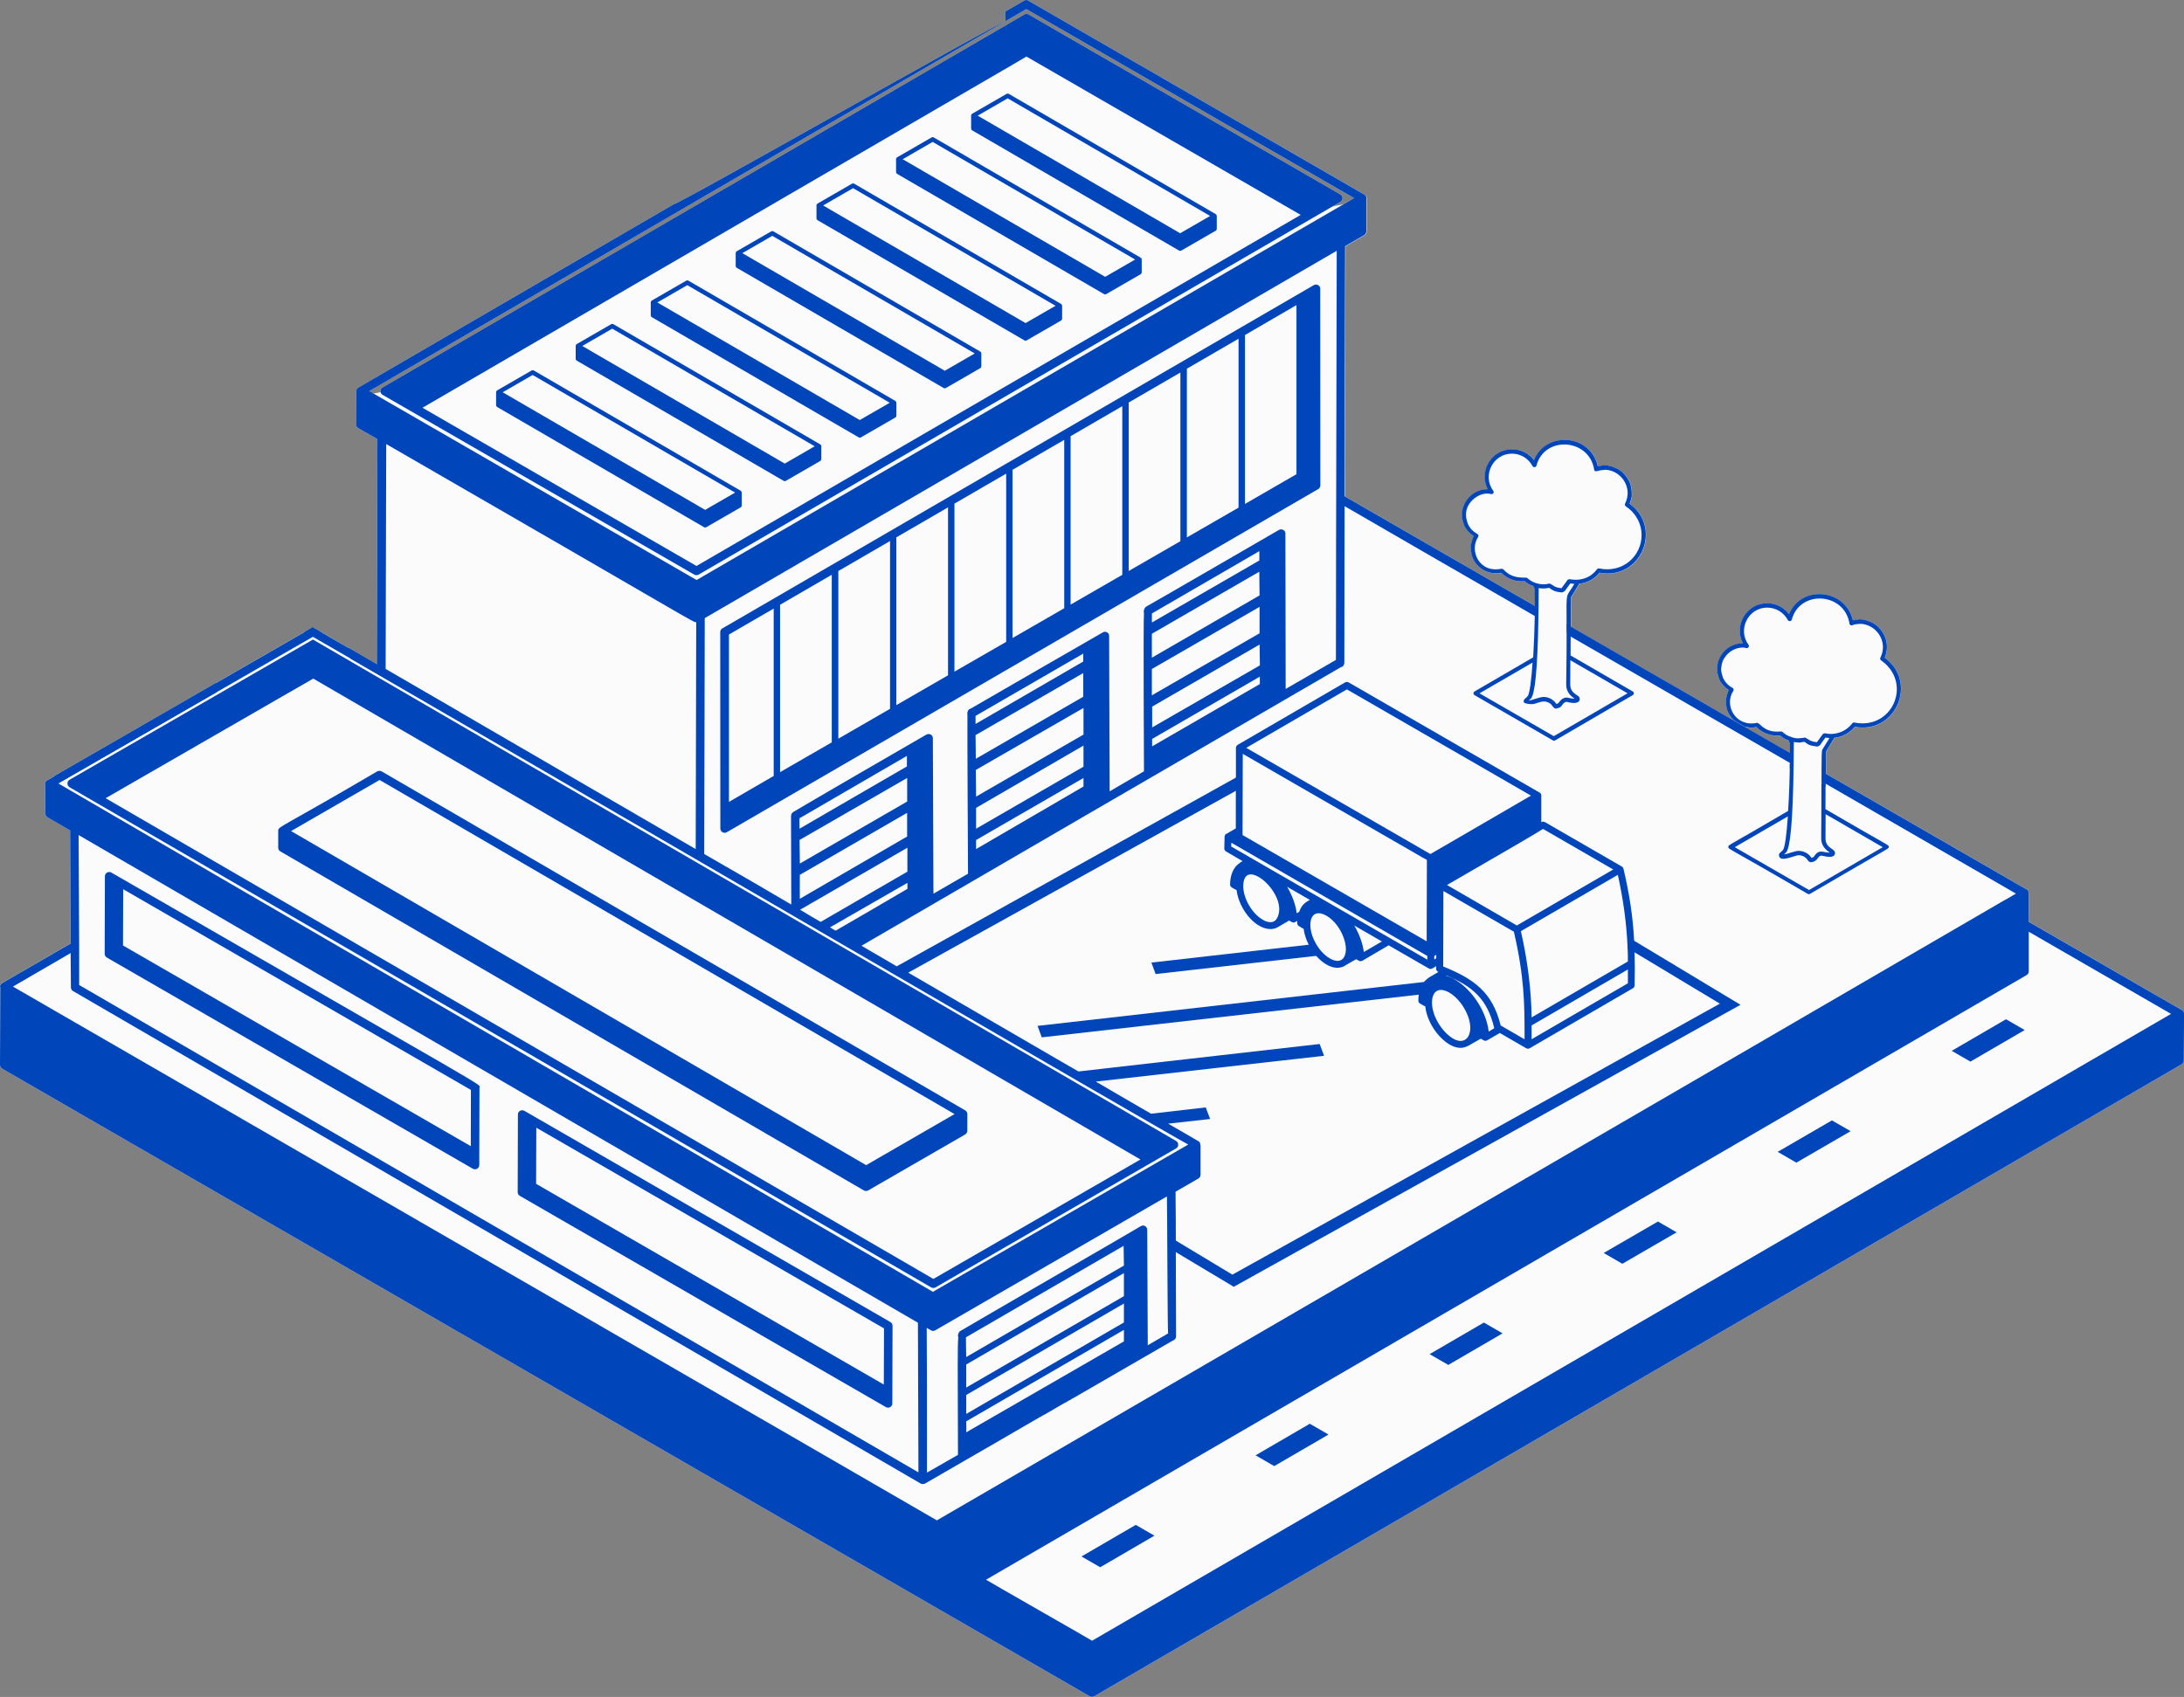 <?xml version="1.0" encoding="UTF-8"?><svg id="uuid-07c14a74-e61f-41a7-9f03-03f19fd7a06a" xmlns="http://www.w3.org/2000/svg" viewBox="0 0 414.95 322.49"><rect x="0" y="0" width="414.95" height="322.49" fill="#808080" stroke="none"/><defs><style>.uuid-790a658d-7b0c-4d0c-887e-3a964d836adf{fill:#fbfbfc;}.uuid-5b943a4b-7c33-4f84-8f5c-8b08b9a9079f{fill:#0046ba;}</style></defs><g id="uuid-c29e9d35-4c42-47f2-80dc-40e9b81cddc7"><path class="uuid-790a658d-7b0c-4d0c-887e-3a964d836adf" d="M209.77,55.89c.13.07.28.08.42,0l6.53-3.77c.13-.08.21-.22.21-.36v-2.44c0-.15-.08-.28-.21-.36l-39.3-22.84c-.13-.07-.28-.07-.42,0l-6.53,3.77c-.13.08-.21.22-.21.36v2.44c0,.15.08.28.21.36l39.3,22.84ZM177.2,26.96l38.47,22.35c-.42.25-6.05,3.49-5.69,3.29l-38.47-22.35,5.69-3.29Z"/><path class="uuid-790a658d-7b0c-4d0c-887e-3a964d836adf" d="M224.03,47.63c.13.07.28.08.42,0l6.53-3.77c.13-.08.21-.22.21-.36v-2.45c-.01-.15-.09-.28-.22-.36l-39.29-22.84c-.13-.07-.28-.07-.42,0l-6.53,3.77c-.13.08-.21.22-.21.36v2.45c0,.15.08.28.21.36l39.3,22.84ZM191.45,18.69l38.47,22.35c-.34.2-6.06,3.49-5.69,3.29l-38.47-22.35,5.69-3.29Z"/><path class="uuid-790a658d-7b0c-4d0c-887e-3a964d836adf" d="M179.3,73.75c.13.07.28.08.42,0l6.53-3.77c.13-.08.21-.22.21-.36v-2.44c0-.15-.08-.28-.21-.36l-39.3-22.84c-.13-.07-.28-.07-.42,0l-6.53,3.77c-.13.08-.21.22-.21.36v2.44c0,.15.08.28.21.36l39.3,22.84ZM146.73,44.82l38.47,22.35c-.42.25-6.04,3.49-5.69,3.29l-38.47-22.35,5.69-3.29Z"/><path class="uuid-790a658d-7b0c-4d0c-887e-3a964d836adf" d="M194.65,64.7c.13.07.28.08.42,0l6.53-3.77c.13-.08.21-.22.21-.36v-2.45c0-.15-.09-.28-.22-.36l-39.29-22.84c-.13-.07-.28-.07-.42,0l-6.53,3.77c-.13.08-.21.22-.21.36v2.45c0,.15.08.28.21.36l39.3,22.84ZM162.08,35.76l38.47,22.35c-.34.2-6.05,3.49-5.69,3.29l-38.47-22.35,5.69-3.29Z"/><path class="uuid-790a658d-7b0c-4d0c-887e-3a964d836adf" d="M148.89,91.39c.13.07.28.08.42,0l6.53-3.77c.13-.08.21-.22.21-.36v-2.44c0-.15-.08-.28-.21-.36l-39.3-22.84c-.13-.07-.28-.07-.42,0l-6.53,3.77c-.13.08-.21.22-.21.36v2.44c0,.15.08.28.21.36l39.3,22.84ZM116.32,62.46l38.47,22.35c-.42.25-6.04,3.49-5.69,3.29l-38.47-22.35,5.69-3.29Z"/><path class="uuid-790a658d-7b0c-4d0c-887e-3a964d836adf" d="M163.15,83.13c.13.07.28.08.42,0l6.53-3.77c.13-.08.21-.22.21-.36v-2.45c-.01-.15-.09-.28-.22-.36l-39.29-22.84c-.13-.07-.28-.07-.42,0l-6.53,3.77c-.13.08-.21.22-.21.36v2.45c0,.15.08.28.21.36l39.3,22.84ZM130.58,54.19l38.47,22.35c-.34.2-6.06,3.49-5.69,3.29l-38.47-22.35,5.69-3.29Z"/><path class="uuid-790a658d-7b0c-4d0c-887e-3a964d836adf" d="M134.2,100.19l6.53-3.77c.13-.08.21-.22.21-.36v-2.45c0-.15-.09-.28-.22-.36l-39.29-22.84c-.13-.07-.28-.07-.42,0l-6.53,3.77c-.13.08-.21.22-.21.36v2.45c0,.15.08.28.21.36l39.3,22.84c.13.07.28.08.42,0ZM101.2,71.26l38.47,22.35c-.34.2-6.05,3.49-5.69,3.29l-38.47-22.35,5.69-3.29Z"/><path class="uuid-790a658d-7b0c-4d0c-887e-3a964d836adf" d="M131.89,109.19c-.12-.07-.68-.39-.87-.5.11.06.37.21.89.51.27.15.55.13.82,0,8-4.65,96.32-55.95,121.94-70.84.53-.31.53-1.08,0-1.41L195.46,2.76s0-.02-.02-.02c-.25-.13-.57-.13-.82,0l-3.48,2.04-118.46,68.85c-.53.3-.53,1.1,0,1.41,50.6,29.19,58.76,33.9,59.21,34.16Z"/><path class="uuid-790a658d-7b0c-4d0c-887e-3a964d836adf" d="M70.97,74.79c-.05-.05-.1-.05-.15-.05-.06-.06-.11-.1-.15-.12h.04c-.05-.04-.1-.04-.16-.09v.05h0c-.05-.05-.1-.1-.15-.1,0,0-.05,0-.05-.05-.16-.1-.22-.1-.22-.1L191.04,4.04c-1.09,0-61.94,34.74-62.98,34.74l-59.96,34.86h-.05c-.2.15-.37.42-.37.68v.05l-.05,6.31c0,.27.17.53.42.68l3.66,2.09-.11,42.79-1.26-.73c-.73-.43-1.96-1.15-4.11-2.42,0,.02,0,.03,0,.05l-5.22-3.02-1.62-.94-1.57.94-16.69,9.61h0s-5.73,3.3-5.73,3.3l-25.06,14.43v.02s-1.31.76-1.31.76h-.05c-.27.15-.42.42-.42.67v.06l.05,5.64c0,.25.16.52.37.67l4.33,2.51.1,21.5-13,7.51c-.25.16-.42.42-.42.68,0,.05.06.05.06.1L0,202.37c0,.32.16.57.42.73,52.97,30.58,153.67,88.71,206.65,119.28.25.15.52.1.79,0l206.63-120.12c.27-.16.42-.42.42-.68l.05-8.92c0-.32-.15-.57-.42-.73l-29.07-16.75v-5.48c0-.25-.15-.52-.35-.68h-.06l-37.24-21.48-.41-.24s-.02-.01-.04-.01l-.43-.25.03-4.23,1.57-2.58c1.51-.15,2.9-.9,3.88-2.09,7.84,1.44,12.02-8.54,5.69-13.11.84-2.03.37-4.12-1-5.61l-.16-.19c-1.29-1.29-3.36-1.65-3.93-1.47-.13,0-.25,0-.33.05-.22.03-.42.05-.62.1-1.37-5.99-9.8-6.83-12.13-1.19-1-1.29-2.51-2.06-4.18-2.06-3.91,0-6.38,4.19-4.61,7.6-3.65.03-5.69,3.65-4.6,6.45.02.41.7,1.7,1.94,2.46-.38.67-.67,2.04-.52,2.58,0,.28.05.54.1.75v.13c.22.85.68,1.55,1.27,2.14-1.01-.58-1.99-1.14-2.94-1.7l5.29,3.15s.06,0,.1,0l-.22-.13c.28.08.5.13.71.16.15.01.31.02.45.05.27,0,.56-.02.99-.11,1.22,1.24,2.85,1.76,4.52,1.61.47.43,1.04.75,1.58.92l.23.52c.03.39.03.47.05,1.76v.1s-13.7-7.9-13.7-7.9l-27.92-16.1.05-5.57,1.56-2.58c1.52-.15,2.9-.9,3.88-2.09,7.89,1.44,12-8.54,5.69-13.11.16-.39.32-.89.42-1.42-.08-.39.33-2.28-1.42-4.19l-.16-.2c-1.29-1.29-3.38-1.63-3.93-1.46-.13,0-.25,0-.33.05-.22.03-.42.05-.62.09-1.38-6.16-9.86-6.73-12.13-1.17-1-1.29-2.51-2.05-4.18-2.05-3.91,0-6.37,4.19-4.61,7.59h-.08c-3.43,0-5.66,3.58-4.52,6.46.03.41.7,1.68,1.94,2.46-.37.67-.67,2.04-.52,2.58,0,.28.05.54.1.75v.13c.59,2.33,2.9,4.04,5.66,3.5,1.22,1.24,2.83,1.76,4.48,1.62.48.42,1.05.73,1.62.91l.23.52c.04.81.04,1.93.04,3.24l-36.11-20.82c0-11.43.05-26.82.1-47.53l3.6-2.09c.27-.16.42-.42.42-.73v-6.21c0-.05.05-.05.05-.05,0-.32-.15-.58-.42-.73L195.37.12c-.2-.16-.52-.16-.79,0l-3.6,2.08c0,.63,0,1.2.05,1.84l3.96-2.31,62.26,35.91s-.01,0-.01.01c-.01.01-.04.03-.06.04-.01.01-.02.01-.05.03-.06.04-.11.08-.18.1-.05.04-.1.06-.15.09-.04.03-.08.05-.11.08-.03,0-.04.01-.05.03-.04.03-.08.04-.11.06-.08.04-.15.09-.23.13.26-.15.56-.33.94-.55h0c-.16.09-.88.51-1.41.82,0,0,0,0-.01,0,0,0-.01,0-.02.01-.58.33-.9.52-.02.01-.3.18-.47.28-.53.32-.01.01-.02.01-.02.01M256.3,38.2c-.05.04-.11.06-.16.1-.06.04-.13.08-.18.1-.04.02-.07.04-.11.06.13-.07.28-.16.45-.26Z"/><path class="uuid-790a658d-7b0c-4d0c-887e-3a964d836adf" d="M70.82,74.69v.05h.1s-.05,0-.1-.05Z"/><path class="uuid-790a658d-7b0c-4d0c-887e-3a964d836adf" d="M361.21,113.87l-.15.08c.06.04.1.06.15.09v-.17Z"/><polygon class="uuid-790a658d-7b0c-4d0c-887e-3a964d836adf" points="337.75 218.9 341.31 220.95 351.62 214.97 348.07 212.92 337.75 218.9"/><polygon class="uuid-790a658d-7b0c-4d0c-887e-3a964d836adf" points="304.69 238.12 308.24 240.17 318.55 234.19 315 232.14 304.69 238.12"/><polygon class="uuid-790a658d-7b0c-4d0c-887e-3a964d836adf" points="271.62 257.34 275.17 259.4 285.48 253.39 281.93 251.34 271.62 257.34"/><polygon class="uuid-790a658d-7b0c-4d0c-887e-3a964d836adf" points="238.55 276.57 242.11 278.62 252.42 272.62 248.87 270.57 238.55 276.57"/><polygon class="uuid-790a658d-7b0c-4d0c-887e-3a964d836adf" points="205.48 295.79 209.04 297.84 219.35 291.84 215.8 289.79 205.48 295.79"/><path class="uuid-790a658d-7b0c-4d0c-887e-3a964d836adf" d="M21.13,165.82c-.55-.3-1.22.08-1.22.7l-.04,14.76c0,.27.15.53.4.68h0s69.56,40.15,69.56,40.15c.57.3,1.22-.09,1.22-.7,0-.66.04-15.67.04-14.74,0-.78,4.27,1.99-69.95-40.85ZM89.45,217.82l-66.08-38.14c0-.65.04-11.38.04-10.69l66.06,38.14-.02,10.69Z"/><path class="uuid-790a658d-7b0c-4d0c-887e-3a964d836adf" d="M169.57,251.95c0-.06,0-.05,0,0,0,0,0,0,0,0Z"/><path class="uuid-790a658d-7b0c-4d0c-887e-3a964d836adf" d="M99.62,211.1c-.55-.3-1.22.08-1.22.7l-.04,14.76c0,.3.15.55.4.7l69.56,40.15c.57.3,1.22-.09,1.22-.7s.03-13.95.04-14.76c0-.28-.15-.55-.4-.7-3.29-1.9,17.61,10.16-69.56-40.15ZM167.92,263.12l-66.06-38.14c0-.7.04-11.34.04-10.67l66.06,38.14-.04,10.67Z"/><path class="uuid-5b943a4b-7c33-4f84-8f5c-8b08b9a9079f" d="M216.71,48.96l-39.3-22.84c-.13-.07-.28-.07-.42,0l-6.53,3.77c-.13.08-.21.22-.21.36v2.44c0,.15.08.28.21.36l39.3,22.84c.13.07.28.08.42,0l6.53-3.77c.13-.08.21-.22.21-.36v-2.44c0-.15-.08-.28-.21-.36ZM177.2,26.97l38.47,22.35c-.42.25-6.04,3.49-5.69,3.29l-38.47-22.35,5.69-3.29Z"/><path class="uuid-5b943a4b-7c33-4f84-8f5c-8b08b9a9079f" d="M231.17,41.04c0-.15-.08-.28-.21-.36l-39.29-22.84c-.13-.07-.28-.07-.42,0l-6.53,3.77c-.13.08-.21.22-.21.36v2.45c0,.15.08.28.21.36l39.3,22.84c.13.07.28.08.42,0l6.53-3.77c.13-.08.21-.22.21-.36v-2.45ZM191.45,18.69l38.47,22.35c-.34.2-6.05,3.49-5.69,3.29l-38.47-22.35,5.69-3.29Z"/><path class="uuid-5b943a4b-7c33-4f84-8f5c-8b08b9a9079f" d="M186.24,66.81l-39.3-22.84c-.13-.07-.28-.07-.42,0l-6.53,3.77c-.13.08-.21.22-.21.36v2.44c0,.15.08.28.21.36l39.3,22.84c.13.07.28.08.42,0l6.53-3.77c.13-.08.21-.22.21-.36v-2.44c0-.15-.08-.28-.21-.36ZM146.73,44.82l38.47,22.35c-.42.25-6.04,3.49-5.69,3.29l-38.47-22.35,5.69-3.29Z"/><path class="uuid-5b943a4b-7c33-4f84-8f5c-8b08b9a9079f" d="M201.79,58.11c0-.15-.08-.28-.21-.36l-39.29-22.84c-.13-.07-.28-.07-.42,0l-6.53,3.77c-.13.08-.21.22-.21.36v2.45c0,.15.08.28.21.36l39.3,22.84c.13.07.28.08.42,0l6.53-3.77c.13-.08.21-.22.21-.36v-2.45ZM162.08,35.76l38.47,22.35c-.34.2-6.05,3.49-5.69,3.29l-38.47-22.35,5.69-3.29Z"/><path class="uuid-5b943a4b-7c33-4f84-8f5c-8b08b9a9079f" d="M155.84,84.45l-39.3-22.84c-.13-.07-.28-.07-.42,0l-6.53,3.77c-.13.08-.21.22-.21.36v2.44c0,.15.08.28.21.36l39.3,22.84c.13.07.28.08.42,0l6.53-3.77c.13-.08.21-.22.21-.36v-2.44c0-.15-.08-.28-.21-.36ZM116.32,62.46l38.47,22.35c-.42.25-6.04,3.49-5.69,3.29l-38.47-22.35,5.69-3.29Z"/><path class="uuid-5b943a4b-7c33-4f84-8f5c-8b08b9a9079f" d="M170.3,76.54c0-.15-.08-.28-.21-.36l-39.29-22.84c-.13-.07-.28-.07-.42,0l-6.53,3.77c-.13.08-.21.22-.21.36v2.45c0,.15.08.28.21.36l39.3,22.84c.13.07.28.08.42,0l6.53-3.77c.13-.08.21-.22.21-.36v-2.45ZM130.58,54.19l38.47,22.35c-.34.2-6.05,3.49-5.69,3.29l-38.47-22.35,5.69-3.29Z"/><path class="uuid-5b943a4b-7c33-4f84-8f5c-8b08b9a9079f" d="M140.92,93.61c0-.15-.08-.28-.21-.36l-39.29-22.84c-.13-.07-.28-.07-.42,0l-6.53,3.77c-.13.08-.21.22-.21.36v2.45c0,.15.08.28.21.36l39.3,22.84c.13.07.28.08.42,0l6.53-3.77c.13-.08.21-.22.21-.36v-2.45ZM101.2,71.26l38.47,22.35c-.34.2-6.05,3.49-5.69,3.29l-38.47-22.35,5.69-3.29Z"/><path class="uuid-5b943a4b-7c33-4f84-8f5c-8b08b9a9079f" d="M72.68,75.03c50.6,29.19,58.76,33.9,59.21,34.16-.12-.07-.68-.39-.87-.5.11.06.37.21.89.51.27.15.55.13.82,0,8-4.65,96.32-55.95,121.94-70.84.53-.31.53-1.08,0-1.41L195.46,2.76s0-.02-.02-.02c-.25-.13-.57-.13-.82,0l-3.48,2.04c.09.84.13,1.7.3,2.51.34,1.64.77,3.26,1.18,4.87l2.4-1.41c.66.38,55.44,32,52.1,30.09l-114.79,66.72-52.06-30.07L192.62,12.16c.09-2.75-1.38-4.65-1.48-7.38l-118.46,68.85c-.53.3-.53,1.1,0,1.41Z"/><path class="uuid-5b943a4b-7c33-4f84-8f5c-8b08b9a9079f" d="M297.66,119.67c.09.3.13.61.12.93l1.33.77,26.71,15.4,14.01,8.07.04.03h.01s.19.11.19.11l.25.14c-.07-.59.04-1.2.34-1.71l-14.29-8.24-27.92-16.1-.8-.47h0s-.01.08-.01.12c.06.31.06.63.03.94Z"/><path class="uuid-5b943a4b-7c33-4f84-8f5c-8b08b9a9079f" d="M414.53,191.94l-29.07-16.75v-5.48c0-.25-.15-.52-.35-.68h-.06l-37.24-21.48-.41-.24s-.02-.01-.04-.01l-.43-.25-.75-.43c.06.28.05.57.02.86,0,.08.03.16.02.25,0,.23-.03.45-.1.66,0,.03-.02.06-.03.09h0s.02-.05.03-.08v.02s-.03.06-.03.06l1.55.9,35.38,20.44s-.06.04-.09.05c-.05.04-.11.08-.19.11-.44.25-.84.51-1.13.67-.05.05-.12.05-.17.1-.62.32-1.04.58-1.3.73-.1.05-.2.1-.25.15,0,0-.05.06-.11.06-10.91,6.36-54.16,31.52-201.78,117.24-.62-.42-174.85-101.02-175.54-101.44l10.96-6.37.05,6.52c0,.27.16.58.37.68l161.08,93.61c.27.16.57.1.84,0,10.7-6.16,17.58-10.17,21.91-12.68.11,0,.22-.05.27-.15.32-.16.57-.32.79-.42.05-.05.15-.1.25-.15.63-.37,1.15-.68,1.62-.95.32-.2.79-.47.89-.52.37-.2.79-.47,1.31-.73.2-.15.42-.25.57-.3.11-.1.16-.1.22-.16.05,0,.1-.05.15-.1.05,0,.1-.05.15-.05.11-.1.16-.1.16-.1,3.86-2.24,9.86-5.69,18.78-10.86.37-.1.62-.42.62-.79v-.05l-.05-15.97,11.01,6.59,96.28-53.59-20.2-12.17-.27-.15-.27-.16-.29-.18-.1-.06c.14.48.11.96-.08,1.39-.06.16-.14.32-.25.46,0,.03-.03.05-.04.08l.05.03.28.16.25.16.29.16.25.16.27.16,16.19,9.74-92.62,51.5-10.75-6.47v-.52c0-.57,0-4.9-.05-8.77l4.33-2.5c.27-.16.42-.43.42-.73v-5.64l-.05-.05c0-.27-.1-.52-.32-.68h-.05c-.2-.15-2.61-1.51-5.74-3.33l7.98-.89-.84-2.2-10.39,1.2c-3.6-2.09-7.56-4.38-10.49-6.11l43.37-4.9-.84-2.24-45.82,5.22c-2.46-1.41,2.29,1.36-32.35-18.78l62.22-34.54.25-.14.27-.15.14-.08c-.05-.1-.1-.22-.1-.37,0-.32,0-.63.05-.94.05-.37.1-.73.15-1.1v-.15l-.23.13-.27.15-.25.14-64.42,35.85-6.69-3.91c89.07-51.82,3.24-1.87,91.11-52.96.42-.05.63-.47.63-.84s.05-29.37.05-29.74l16.59,9.6,19.51,11.25.54.31c-.13-.6-.07-1.25.19-1.8l-.72-.42-36.11-20.82c0-11.43.05-26.82.1-47.53l3.6-2.09c.27-.16.42-.42.42-.73v-6.21c0-.05.05-.05.05-.05,0-.32-.15-.58-.42-.73L195.37.12c-.2-.16-.52-.16-.79,0l-3.6,2.08c0,.63,0,1.2.05,1.84l3.96-2.31,62.26,35.91s-.01,0-.01.01c-.01.01-.04.03-.06.04-.01.01-.02.01-.05.03-.06.04-.11.08-.18.1-.05.04-.1.06-.15.09-.04.03-.08.05-.11.08-.03,0-.04.01-.05.03-.04.03-.08.04-.11.06-.08.04-.15.09-.23.13-.05.04-.11.06-.16.1-.06.04-.13.08-.18.1s-.09.05-.14.08c-.33.2-.51.3-.57.34-.01.01-.02.01-.02.01-6.79,3.94-33.33,19.37-122.88,71.39-45.77-26.41-58.39-33.71-61.37-35.43-.05-.05-.1-.05-.15-.05-.06-.06-.11-.1-.15-.13l-.11-.04c-.05-.05-.1-.1-.15-.1,0,0-.05,0-.05-.05-.16-.1-.22-.1-.22-.1L191.04,4.04c-1.09,0-61.94,34.74-62.98,34.74l-59.96,34.86h-.05c-.2.15-.37.42-.37.68v.05l-.05,6.31c0,.27.17.53.42.68l3.66,2.09-.11,42.84c-.57-.37.95.52-5.37-3.19.1.68.22,1.36.32,2.04,45.35,26.3,154.71,90.01,159.21,92.37-34.39,19.87-47.7,27.5-48.48,27.97h-.06c-7.14-4.18-152.1-88.35-166.14-96.6l30.06-17.32v-1.82l-32.1,18.52h-.05c-.27.15-.42.42-.42.67v.06l.05,5.64c0,.25.16.52.37.67l4.33,2.51.1,21.5-13,7.51c-.25.16-.42.42-.42.68,0,.05.06.05.06.1l-.06,14.77c0,.32.16.57.42.73,52.97,30.58,153.67,88.71,206.65,119.28.25.15.52.1.79,0l206.63-120.12c.27-.16.42-.42.42-.68l.05-8.92c0-.32-.15-.57-.42-.73ZM132.18,161.36c-12.68-7.36-31.41-18.27-58.91-34.23l.11-42.74c59.17,34.12,58.23,33.86,58.9,33.86l-.1,43.11ZM205.81,127.91v4.5l-20.41,11.79c0-1.67-.05-3.18-.05-4.5l20.46-11.79ZM185.35,137.57v-1.52l20.46-11.84v1.51l-20.46,11.86ZM205.86,149.47l-20.41,11.89v-1.72l20.41-11.79v1.62ZM205.86,145.7l-20.41,11.79v-3.96l20.41-11.84v4.02ZM205.86,139.6l-20.41,11.79c0-1.67-.05-3.39-.05-5.07l20.46-11.78v5.05ZM239.26,108.65l.05,4.5-20.46,11.84v-4.55l20.41-11.79ZM218.86,118.3v-1.72l20.41-11.84v1.77l-20.41,11.79ZM239.31,115.33v5.02l-20.46,11.79v-5l20.46-11.81ZM239.36,130c-.68.37-19.25,11.17-20.46,11.84v-1.41l20.46-11.84v1.41ZM218.91,138.24v-3.96l20.41-11.79.05,3.96-20.46,11.79ZM150.29,154.99c0,4.91,0,2.82.05,16.91-3.71-2.19-8.98-5.27-16.54-9.6l.1-44.83,120.07-69.81c-.13,55.94-.15,72.35-.15,76.52v1.23l-9.55,5.52-.05-29.53c0-.63-.68-1-1.25-.68-.62.37-23.58,13.67-25.09,14.5l-.06.05c-.36.11-.62.95-.47,1.2-.15,1.77,0,28.18,0,30.11l-6.52,3.81-.1-29.54c0-.62-.67-.99-1.2-.67-.67.35-23.59,13.62-25.04,14.45l-.05.05c-.52,0-.73.79-.63,1.15-.05,1.46.11,29.58.11,30.21l-6.57,3.8-.11-29.53c0-.63-.62-.99-1.19-.73-2.04,1.15-23.95,13.88-25.31,14.72-.27.15-.42.42-.42.67ZM172.31,143.66v1.99l-20.41,11.84v-1.98l20.41-11.86ZM172.36,147.84v4.48l-20.39,11.79c0-2.08-.06-3.5-.06-4.48l20.46-11.79ZM151.96,166.26l20.39-11.79v4.5l-20.39,11.84v-4.55ZM152.01,172.89l20.39-11.79v4.55l-16.48,9.55c-1-.58-2.25-1.3-3.91-2.31ZM158.74,176.85c-.27-.15-.57-.3-1.04-.62l14.71-8.45v1.14c-.57.37-12.57,7.31-13.62,7.93h-.05ZM213.54,254.92c-.63.37-28.23,16.29-29.96,17.28.05-.57,0-1.3,0-2.09l29.96-17.38v2.19ZM213.54,251.32l-29.96,17.38v-3.6l29.96-17.38v3.6ZM213.54,246.32l-29.96,17.37v-4.38l29.96-17.37v4.38ZM183.58,257.89c-.05-1.72-.05-3.08-.05-3.75l29.95-17.38.06,3.75-29.96,17.38ZM176.9,252.83c.2.11.52.16.77,0l44.04-25.46c.05.63.11,24.94.22,26.04l-3.86,2.24-.1-21.91c0-.63-.63-1.05-1.2-.73-.62.42-32.25,18.68-34.23,19.89-.32.05-.68.89-.47,1.2-.16,1.87-.11,5.52-.06,22.38l-5.89,3.38c0-13.98,0-22.43-.05-27.5l.84.47ZM174.4,251.37l.1,28.44L15.04,187.19v-7.31l-.1-21.18,159.46,92.67ZM207.48,311.8c-1.2-.73-19.05-10.91-20.14-11.59l197.7-114.9c.27-.15.42-.42.42-.73v-7.51l27.03,15.61-205.01,119.13Z"/><path class="uuid-5b943a4b-7c33-4f84-8f5c-8b08b9a9079f" d="M70.56,74.53v.05l.16.05c-.05-.05-.1-.05-.16-.1Z"/><path class="uuid-5b943a4b-7c33-4f84-8f5c-8b08b9a9079f" d="M70.82,74.69v.05h.1s-.05,0-.1-.05Z"/><path class="uuid-5b943a4b-7c33-4f84-8f5c-8b08b9a9079f" d="M70.56,74.53v.05l.16.05c-.05-.05-.1-.05-.16-.1Z"/><path class="uuid-5b943a4b-7c33-4f84-8f5c-8b08b9a9079f" d="M70.82,74.69v.05h.1s-.05,0-.1-.05Z"/><path class="uuid-5b943a4b-7c33-4f84-8f5c-8b08b9a9079f" d="M70.56,74.53v.05l.16.05c-.05-.05-.1-.05-.16-.1Z"/><path class="uuid-5b943a4b-7c33-4f84-8f5c-8b08b9a9079f" d="M70.82,74.69v.05h.1s-.05,0-.1-.05Z"/><path class="uuid-5b943a4b-7c33-4f84-8f5c-8b08b9a9079f" d="M70.56,74.53v.05l.16.05c-.05-.05-.1-.05-.16-.1Z"/><path class="uuid-5b943a4b-7c33-4f84-8f5c-8b08b9a9079f" d="M70.82,74.69v.05h.1s-.05,0-.1-.05Z"/><path class="uuid-5b943a4b-7c33-4f84-8f5c-8b08b9a9079f" d="M70.82,74.69v.05h.1s-.05,0-.1-.05Z"/><path class="uuid-5b943a4b-7c33-4f84-8f5c-8b08b9a9079f" d="M70.56,74.53v.05l.16.05c-.05-.05-.1-.05-.16-.1Z"/><path class="uuid-5b943a4b-7c33-4f84-8f5c-8b08b9a9079f" d="M70.82,74.69v.05h.1s-.05,0-.1-.05Z"/><path class="uuid-5b943a4b-7c33-4f84-8f5c-8b08b9a9079f" d="M70.56,74.53v.05l.16.05c-.05-.05-.1-.05-.16-.1Z"/><path class="uuid-5b943a4b-7c33-4f84-8f5c-8b08b9a9079f" d="M70.82,74.69v.05h.1s-.05,0-.1-.05Z"/><path class="uuid-5b943a4b-7c33-4f84-8f5c-8b08b9a9079f" d="M70.56,74.53v.05l.16.05c-.05-.05-.1-.05-.16-.1Z"/><path class="uuid-5b943a4b-7c33-4f84-8f5c-8b08b9a9079f" d="M70.82,74.69v.05h.1s-.05,0-.1-.05Z"/><path class="uuid-5b943a4b-7c33-4f84-8f5c-8b08b9a9079f" d="M70.56,74.53v.05l.16.05c-.05-.05-.1-.05-.16-.1Z"/><path class="uuid-5b943a4b-7c33-4f84-8f5c-8b08b9a9079f" d="M253.81,125.38c0-.25.01-2.56.01,0h-.01Z"/><path class="uuid-5b943a4b-7c33-4f84-8f5c-8b08b9a9079f" d="M257.24,37.65h0c-4.34,2.52-.4.23,0,0Z"/><path class="uuid-5b943a4b-7c33-4f84-8f5c-8b08b9a9079f" d="M382.93,169.86s-.11.06-.19.11c.08-.05.14-.08.19-.11Z"/><path class="uuid-5b943a4b-7c33-4f84-8f5c-8b08b9a9079f" d="M361.06,113.94l.15-.08v.17c-.06-.04-.09-.06-.15-.09Z"/><path class="uuid-5b943a4b-7c33-4f84-8f5c-8b08b9a9079f" d="M370.82,199.7l3.55,2.05,10.31-6-3.55-2.05-10.31,6Z"/><path class="uuid-5b943a4b-7c33-4f84-8f5c-8b08b9a9079f" d="M337.75,218.9l3.55,2.05,10.31-5.98-3.55-2.05-10.31,5.98Z"/><path class="uuid-5b943a4b-7c33-4f84-8f5c-8b08b9a9079f" d="M304.69,238.12l3.55,2.05,10.31-5.98-3.55-2.05-10.31,5.98Z"/><path class="uuid-5b943a4b-7c33-4f84-8f5c-8b08b9a9079f" d="M271.62,257.34l3.55,2.05,10.31-6-3.55-2.05-10.31,6Z"/><path class="uuid-5b943a4b-7c33-4f84-8f5c-8b08b9a9079f" d="M238.55,276.57l3.55,2.05,10.31-6-3.55-2.05-10.31,6Z"/><path class="uuid-5b943a4b-7c33-4f84-8f5c-8b08b9a9079f" d="M205.48,295.79l3.55,2.05,10.31-6-3.55-2.05-10.31,6Z"/><path class="uuid-5b943a4b-7c33-4f84-8f5c-8b08b9a9079f" d="M270.98,186.57l-73.85,8.39.8,2.18,72.55-8.22c-.17-.82-.02-1.71.5-2.35Z"/><path class="uuid-5b943a4b-7c33-4f84-8f5c-8b08b9a9079f" d="M250.26,181.39c-.21-.25-.4-.5-.59-.76-.06-.09-.13-.17-.18-.26-.03-.04-.05-.09-.07-.14-.1-.22-.2-.45-.29-.68,0-.02-.02-.05-.03-.07,0,0,0,0,0,0l-30.34,3.45.8,2.18,30.88-3.5c-.06-.07-.12-.15-.18-.22Z"/><path class="uuid-5b943a4b-7c33-4f84-8f5c-8b08b9a9079f" d="M250.85,54.89c0-.63-.68-1.01-1.22-.71-89.43,51.91-108.42,62.93-111.76,64.88,0,0-.01,0-.08.04-.01.01-.04.03-.05.03,0,.01-.01.01-.01.01.02-.03,0,0-.08.05h-.01s-.08.04-.1.06c-.02.01-.05.04-.08.05-.04.01-.06.03-.09.05l.03-.03s-.1.05-.15.09h.02s-.04.01-.04.01c-.24.15-.39.41-.39.68,0,.61.02,35.05.02,37.35,0,.61.65,1.01,1.22.71l112.38-65.22c.25-.15.4-.42.4-.71l-.02-37.35ZM147,147.46l-8.5,4.93v-31.81l8.5-4.93v31.81ZM158.03,141.08l-9.82,5.66v-31.81l9.82-5.7v31.84ZM169.08,134.72l-9.8,5.66v-31.86l9.82-5.7v31.89ZM180.12,128.34l-9.82,5.66v-31.88l9.82-5.7v31.92ZM191.17,121.98l-9.83,5.66v-31.93l9.83-5.7v31.97ZM202.2,115.59l-9.82,5.66v-31.97l9.82-5.69v32ZM213.23,109.24l-9.82,5.66v-32.01l9.82-5.7v32.05ZM224.27,102.85l-9.82,5.66v-32.02l9.82-5.7v32.06ZM235.32,96.47l-9.82,5.66v-32.06l9.82-5.7v32.1ZM246.32,90.12l-9.78,5.65v-32.1l9.78-5.69v32.14Z"/><path class="uuid-5b943a4b-7c33-4f84-8f5c-8b08b9a9079f" d="M183.39,215.59c.25-.15.4-.42.4-.7v-3.17c0-.28-.15-.55-.4-.7l-110.89-64.43c-.25-.13-.55-.13-.82,0-18.82,11.05-18.82,10.43-18.82,11.32v3.19c0,.28.15.55.4.7l110.87,64.43c.25.13.55.15.82,0l18.44-10.64ZM72.11,148.22l109.25,63.5c-.65.38-17.89,10.33-16.79,9.71l-108.42-63-.85-.49,16.81-9.71Z"/><path class="uuid-5b943a4b-7c33-4f84-8f5c-8b08b9a9079f" d="M20.28,181.96l69.56,40.15c.57.3,1.22-.09,1.22-.7,0-.66.04-15.67.04-14.74,0-.78,4.27,1.99-69.95-40.85-.55-.3-1.22.08-1.22.7l-.04,14.76c0,.27.15.53.4.68h0ZM89.45,217.82l-66.08-38.14c0-.65.04-11.38.04-10.69l66.06,38.14-.02,10.69Z"/><path class="uuid-5b943a4b-7c33-4f84-8f5c-8b08b9a9079f" d="M98.76,227.26l69.56,40.15c.57.3,1.22-.09,1.22-.7,0-.66.04-15.71.04-14.76,0-.28-.15-.55-.4-.7-3.29-1.9,17.61,10.16-69.56-40.15-.55-.3-1.22.08-1.22.7l-.04,14.76c0,.3.15.55.4.7ZM167.92,263.12l-66.06-38.14c0-.7.04-11.34.04-10.67l66.06,38.14-.04,10.67Z"/><polygon class="uuid-5b943a4b-7c33-4f84-8f5c-8b08b9a9079f" points="61.01 120.14 59.44 121.02 11.02 148.89 10.34 147.48 57.82 120.14 59.39 119.2 61.01 120.14"/><polygon class="uuid-5b943a4b-7c33-4f84-8f5c-8b08b9a9079f" points="87.31 135.32 87.31 137.1 59.44 121.02 57.82 120.14 59.39 119.2 61.01 120.14 87.31 135.32"/><path class="uuid-5b943a4b-7c33-4f84-8f5c-8b08b9a9079f" d="M33.83,143.73l27.78-15.97-2.09,1.2,157.16,91.39-39.34,22.7L20.07,151.69l39.44-22.73c.21-2.54-.08-4.86-.05-7.42l-46.25,26.65c-.53.3-.53,1.08,0,1.41,82.22,47.74,89.91,52.19,85.29,49.5,10.72,6.23,33.49,19.46,78.42,45.56.25.13.55.15.82,0,.65-.38,48.79-28.19,45.72-26.42.53-.31.53-1.08,0-1.41L59.46,121.54"/><path class="uuid-5b943a4b-7c33-4f84-8f5c-8b08b9a9079f" d="M310.31,180.83c-.01-.76-.05-1.49-.1-2.2-.28-4.9-.96-9.01-2.02-13.48,0-.01-.01-.01-.01-.01-.04-.1-.09-.18-.18-.23l-14.62-8.45c-.11-.08-.27-.08-.39,0-.01,0-.16.1-.42.24v-5.5s0-.01,0-.01c0-.15-.09-.34-.23-.35l-36.25-20.93c-.13-.08-.28-.08-.4,0l-20.42,11.87c-.08.04-.2.22-.2.34v5.54s-.03,2.51-.03,2.51v7.42c-.15.09-1.78,1.05-1.91,1.1h0c-.11.08-.2.2-.2.34l-.06,2.2c0,.15.06.29.2.37.72.42,1.95,1.13,3.53,2.04l-.76.44s-.04.06-.06.09c-1.34.82-1.8,2.38-1.8,3.91,0,.15.08.28.2.35l.72.41c.09.05.19.05.29.04.2,2.57,1.99,5.55,4.18,6.81,1.01.6,2.24.87,3.25.29.19-.1,2.13-1.25,2.31-1.34l.63.35c.11.08.28.08.41,0l.83-.48c-.1.7-.18,1.1.13,1.27l.72.43c.09.05.18.05.28.04.09,1.1.46,2.23.99,3.26.4.77.91,1.49,1.47,2.1,1.52,1.68,3.46,2.6,4.98,1.74,0-.01.09-.09,2.3-1.34l.65.37c.13.06.28.08.39,0l5.14-3,7.75,4.47h.01c.33.2.54-.14,1.52-.66v.92c-.01.15.09.3.24.37.18.06.36.14.53.22-.63.37-2.03,1.17-2.19,1.27-.09.09-.42.28-.8.68-.42.44-.87,1.18-1.08,2.36-.05.34-.09.75-.09,1.18,0,.14.08.28.2.34l.77.46c.09.05.2.05.32.03.23,3.18,2.58,6.37,4.83,7.47,1.23.6,2.14.51,2.9.09.13-.03-.18.11,2.58-1.46l.67.39c.13.06.28.08.41,0h.01l2.53-1.48s.01.01.04.03c.18.1,1.13.66,5.1,2.95.13.08.28.06.39,0,11.7-6.8,7.98-4.64,19.61-11.4.13-.06.2-.2.2-.34.05-2.33.04-4.45-.02-6.42ZM273.15,181.03v1.23l-.91.54.03-1.27.89-.51ZM235.82,158.84l.05-16.04c.28.16,34.24,19.77,35.51,20.48l-.05,16.06-35.51-20.51ZM258.9,181.35c-.16-2.13-1.18-4.51-2.43-6.24l6.6,3.81-4.17,2.43ZM248.69,175.74c.04-3.52,3.42-3.03,5.67.15.98,1.36,1.61,3.03,1.61,4.51h0c-.04,2.24-1.47,3.12-3.46,1.96-2.1-1.23-3.82-4.19-3.82-6.62ZM247.05,173.46l-.9.53c-.16-2.14-1.19-4.5-2.43-6.23,1.79,1.03,3.69,2.12,5.64,3.24-.84.58-1.72.76-2.31,2.46ZM242.89,174.58c-.63,1.22-1.94,1.11-3.12.43-2.1-1.23-3.82-4.19-3.82-6.62.09-6.55,9.46,1.38,6.94,6.19ZM233.7,159.71l37.76,21.82-.02,1.28c-.2-.11-35.35-20.39-37.77-21.79l.04-1.32ZM290.73,194.71l18.82-10.93v3.23s-18.82,10.94-18.82,10.94c.01-2.9,0-3.24,0-3.24ZM309.55,182.87l-18.81,10.93c-.03-5.64-.82-11.51-2.09-16.96h0s.04-.04.06-.04c.48-.29,3.75-2.18,18.84-10.94,1.08,4.71,1.72,9.32,1.93,13.76.01.24.02.48.04.72.03.85.04,1.7.04,2.53ZM277.76,190.49c3.34,4.57,1.68,8.83-1.53,7.26-2.09-1.03-4.42-4.26-4.42-7.25.04-3.64,3.39-3.37,5.95-.01ZM306.8,165.36c-.82.48-4.61,2.67-18.61,10.81-1.36-.79-13.49-7.8-13.82-7.98,9.28-5.37,17.4-10.03,18.77-10.96l13.87,8.01c-.1.06-.16.1-.22.13ZM284.15,195.4c.01.05.06.09.1.13l-1.63.95c-.32-4.32-4.23-10.37-8.58-10.93l.79-.47c5.21,2.24,7.99,4.61,9.32,10.32ZM273.93,183.83c.01-2.27.05-14.19.05-14.96,11.68,6.75,13.01,7.52,13.87,8.02,2.23,9.59,2.03,14.8,2.06,21.05l-5.03-2.9c-1.51-6.26-4.91-8.77-10.96-11.21ZM291.4,151.2c-2.08,1.2-19.1,11.1-19.63,11.4-19.95-11.51-15.95-9.21-35.5-20.48l19.63-11.41,35.5,20.49Z"/><path class="uuid-5b943a4b-7c33-4f84-8f5c-8b08b9a9079f" d="M256.03,130.48l-.14-.08-20.15,11.72,36.02,20.79,3.55-2.06c5.22-3.03,14.71-8.54,16.23-9.41l.38-.23-35.89-20.72ZM275.06,160.4l-3.29,1.9-34.99-20.18,19.12-11.11,34.98,20.19c-2.33,1.36-10.94,6.36-15.82,9.2ZM242.81,166.93l.7.98c1.33,1.85,2.24,4.18,2.38,6.09l.04.42,1.34-.79.03-.09c.44-1.27,1.01-1.61,1.68-2,.18-.1.36-.2.53-.33l.33-.23-7.03-4.05ZM248.71,171.1c-.67.39-1.38.81-1.87,2.18l-.47.28c-.2-1.62-.86-3.42-1.82-5.03l4.31,2.48s-.09.05-.14.09ZM241.47,167.93c-1.27-1.43-3.14-2.66-4.48-2.18-.57.22-1.27.85-1.29,2.63,0,2.51,1.77,5.59,3.95,6.85.61.35,1.2.53,1.73.53.2,0,.39-.03.57-.08.51-.14.9-.48,1.17-.99,1.19-2.27-.14-5.07-1.65-6.78ZM241.81,175.2c-.13.04-.28.05-.42.05-.46,0-.96-.15-1.48-.47-2.04-1.18-3.7-4.05-3.7-6.38.01-.82.19-1.86.96-2.15.14-.05.29-.08.47-.08.95,0,2.28.8,3.43,2.12,1.39,1.57,2.65,4.14,1.58,6.18-.2.38-.49.62-.85.73ZM307.2,165.05l-.12-.14-.06.04-13.87-8.02-.14.09c-1.17.79-7.14,4.23-14.71,8.6l-4.45,2.57.39.23c.14.08,2.51,1.44,5.26,3.04,3.58,2.06,7.79,4.5,8.56,4.94l.13.08,18.85-10.94s.01-.01.02-.01c.03-.01.05-.04.09-.05l.38-.23-.34-.19ZM288.2,175.88c-1.03-.6-5.02-2.91-8.42-4.88-2.15-1.24-4.07-2.36-4.86-2.81l3.66-2.12c7.31-4.23,13.15-7.6,14.59-8.54l13.34,7.71-18.3,10.63ZM271.11,162.84c-2.7-1.56-17.58-10.15-26.82-15.48-4.74-2.74-8.21-4.74-8.3-4.79l-.39-.23-.04,16.49v.15l35.63,20.58.39.22.04-16.34h.01l.09-.25-.62-.35ZM271.07,178.89l-34.99-20.2.04-15.43c1.04.6,4.05,2.33,7.9,4.56l24.47,14.11c1.46.85,2.2,1.28,2.61,1.48l-.04,15.48ZM255.55,174.28l.7.98c1.32,1.84,2.23,4.18,2.38,6.11l.04.42,4.91-2.86-8.03-4.64ZM262.55,178.92l-3.43,2c-.2-1.61-.87-3.45-1.82-5.04l5.26,3.04ZM254.58,175.74c-1.39-1.95-3.32-3.03-4.67-2.61-.54.16-1.46.73-1.47,2.61,0,1.25.44,2.65,1.15,3.89.72,1.24,1.71,2.33,2.8,2.96.62.35,1.22.53,1.75.53.36,0,.67-.08.96-.24.7-.39,1.1-1.24,1.13-2.39v-.09c.01-1.47-.61-3.2-1.65-4.66ZM255.71,180.41c-.01.99-.33,1.71-.87,2.01-.53.32-1.32.22-2.19-.29-2.04-1.18-3.69-4.05-3.69-6.38.01-1.15.41-1.9,1.1-2.13,1.13-.34,2.85.67,4.1,2.42.95,1.36,1.53,2.95,1.55,4.29v.08ZM272.01,181.39l-.05,1.87,1.44-.85v-1.84s-1.39.81-1.39.81ZM272.88,182.12l-.38.22v-.65s.38-.22.38-.22v.65ZM233.83,159.5l-.37-.23-.06,1.9.14.08c1.22.71,10.65,6.16,19.79,11.43,8.77,5.07,17.85,10.3,17.97,10.37l.38.23.05-1.89-37.9-21.89ZM271.18,182.37c-1.79-1.03-9.5-5.47-17.61-10.16-8.85-5.1-17.99-10.39-19.65-11.34l.03-.72,37.24,21.52v.7ZM309.77,180.5c-.02-.73-.06-1.47-.11-2.22-.27-4.03-.87-8.21-1.85-12.49l-.08-.34-11.65,6.76c-4.74,2.76-6.6,3.84-7.25,4.22l-.2.11s-.06.04-.1.05l-.16.1.02.11s0,.09.04.13c1.32,5.75,2.03,11.56,2.05,16.86v.46l19.2-11.16.13-.08v-.15c0-.79-.01-1.57-.04-2.37ZM289.1,176.88c.23-.14.57-.33,1.05-.61l17.23-10.01c1.05,4.74,1.68,9.37,1.85,13.81.01.04.01.08.01.1.04.86.05,1.71.05,2.55l-18.29,10.63c-.06-5.17-.76-10.82-2.04-16.39l.14-.08ZM284.46,195.36s-.03-.03-.06-.05c-1.39-5.98-4.4-8.3-9.45-10.48l-.13-.05-1.57.91.76.1c4.1.53,8.03,6.32,8.36,10.7l.03.42,2.25-1.32-.19-.24ZM283.9,195.4l-1.05.65c-.58-4.97-4.66-9.66-8.08-10.63l.09-.05c4.83,2.1,7.71,4.36,9.04,10.03ZM277.96,190.34c-1.57-2.06-3.5-3.09-4.89-2.62-.57.19-1.51.8-1.53,2.79,0,1.55.61,3.15,1.48,4.51.87,1.34,2.01,2.44,3.09,2.98.49.24.97.35,1.41.35.65,0,1.22-.25,1.63-.76,1.09-1.3,1.04-4.22-1.19-7.25ZM273.24,188.21c1.17-.38,2.9.6,4.31,2.43,2.06,2.82,2.17,5.46,1.22,6.6-.56.66-1.42.76-2.42.28-2.01-1-4.28-4.13-4.28-7.02.01-1.23.43-2.04,1.18-2.29ZM290.17,196.28c-.01-5.51-.03-10.7-2.06-19.46l-.03-.11-.1-.05c-.85-.48-2.17-1.25-13.67-7.89l-.08-.05v-.15h-.27c-.13,0-.19.01-.22.3l-.04.15h.01c-.01.33-.01.89-.01,1.82l-.04,12.98v.18s.15.08.15.08c5.85,2.36,9.31,4.81,10.81,11.02l.03.11,5.52,3.18v-2.12ZM289.65,197.5l-4.53-2.62c-1.55-6.3-5.04-8.83-10.92-11.21,0-2.41.04-12.06.04-14.34,10.89,6.3,12.53,7.23,13.39,7.73,2,8.63,2.01,13.78,2.03,19.23v1.22ZM290.65,194.46s-.04.03-.05.04l-.13.06v.46h.02c-.02.47-.02,1.33-.04,2.94v.46l19.2-11.17.14-.08v-3.84l-19.15,11.13ZM309.29,186.87l-18.29,10.63v-2.63l18.29-10.63v2.63ZM290.6,194.5l-.13.06v.46h.02c-.02.47-.02,1.33-.04,2.94v.46l19.2-11.17.14-.08v-3.84l-19.15,11.13s-.04.03-.05.04ZM309.29,184.24v2.63l-18.29,10.63v-2.63l18.29-10.63ZM309.77,180.5c-.02-.73-.06-1.47-.11-2.22-.27-4.03-.87-8.21-1.85-12.49l-.08-.34-11.65,6.76c-4.74,2.76-6.6,3.84-7.25,4.22l-.2.11s-.06.04-.1.05l-.16.1.02.11s0,.09.04.13c1.32,5.75,2.03,11.56,2.05,16.86v.46l19.2-11.16.13-.08v-.15c0-.79-.01-1.57-.04-2.37ZM289.1,176.88c.23-.14.57-.33,1.05-.61l17.23-10.01c1.05,4.74,1.68,9.37,1.85,13.81.01.04.01.08.01.1.04.86.05,1.71.05,2.55l-18.29,10.63c-.06-5.17-.76-10.82-2.04-16.39l.14-.08ZM273.86,168.19l.39.23c.14.08,2.51,1.44,5.26,3.04,3.58,2.06,7.79,4.5,8.56,4.94l.13.08,18.85-10.94s.01-.01.02-.01c.03-.01.05-.04.09-.05l.38-.23-.34-.19-.12-.14-.06.04-13.87-8.02-.14.09c-1.17.79-7.14,4.23-14.71,8.6l-4.45,2.57ZM306.5,165.25l-18.3,10.63c-1.03-.6-5.02-2.91-8.42-4.88-2.15-1.24-4.07-2.36-4.86-2.81l3.66-2.12c7.31-4.23,13.15-7.6,14.59-8.54l13.34,7.71ZM275.31,160.84c5.22-3.03,14.71-8.54,16.23-9.41l.38-.23-35.89-20.72-.14-.08-20.15,11.72,36.02,20.79,3.55-2.06ZM255.9,131.01l34.98,20.19c-2.33,1.36-10.94,6.36-15.82,9.2l-3.29,1.9-34.99-20.18,19.12-11.11ZM288.11,176.83l-.03-.11-.1-.05c-.85-.48-2.17-1.25-13.67-7.89l-.08-.05v-.15h-.27c-.13,0-.19.01-.22.3l-.04.15h.01c-.01.33-.01.89-.01,1.82l-.04,12.98v.18s.15.08.15.08c5.85,2.36,9.31,4.81,10.81,11.02l.03.11,5.52,3.18v-2.12c-.02-5.51-.04-10.7-2.08-19.46ZM289.65,197.5l-4.53-2.62c-1.55-6.3-5.04-8.83-10.92-11.21,0-2.41.04-12.06.04-14.34,10.89,6.3,12.53,7.23,13.39,7.73,2,8.63,2.01,13.78,2.03,19.23v1.22ZM284.4,195.31c-1.39-5.98-4.4-8.3-9.45-10.48l-.13-.05-1.57.91.76.1c4.1.53,8.03,6.32,8.36,10.7l.03.42,2.25-1.32-.19-.24s-.03-.03-.06-.05ZM283.9,195.4l-1.05.65c-.58-4.97-4.66-9.66-8.08-10.63l.09-.05c4.83,2.1,7.71,4.36,9.04,10.03ZM273.07,187.72c-.57.19-1.51.8-1.53,2.79,0,1.55.61,3.15,1.48,4.51.87,1.34,2.01,2.44,3.09,2.98.49.24.97.35,1.41.35.65,0,1.22-.25,1.63-.76,1.09-1.3,1.04-4.22-1.19-7.25-1.57-2.06-3.5-3.09-4.89-2.62ZM278.76,197.24c-.56.66-1.42.76-2.42.28-2.01-1-4.28-4.13-4.28-7.02.01-1.23.43-2.04,1.18-2.29,1.17-.38,2.9.6,4.31,2.43,2.06,2.82,2.17,5.46,1.22,6.6ZM273.4,182.41v-1.84s-1.39.81-1.39.81l-.05,1.87,1.44-.85ZM272.51,181.69l.37-.22v.65l-.38.22v-.65ZM271.59,179.79l.04-16.34h.01l.09-.25-.62-.35c-2.7-1.56-17.58-10.15-26.82-15.48-4.74-2.74-8.21-4.74-8.3-4.79l-.39-.23-.04,16.49v.15l35.63,20.58.39.22ZM236.12,143.26c1.04.6,4.05,2.33,7.9,4.56l24.47,14.11c1.46.85,2.2,1.28,2.61,1.48l-.04,15.48-34.99-20.2.04-15.43ZM271.73,181.39l-37.9-21.89-.37-.23-.06,1.9.14.08c1.22.71,10.65,6.16,19.79,11.43,8.77,5.07,17.85,10.3,17.97,10.37l.38.23.05-1.89ZM271.18,182.37c-1.79-1.03-9.5-5.47-17.61-10.16-8.85-5.1-17.99-10.39-19.65-11.34l.03-.72,37.24,21.52v.7ZM256.25,175.25c1.32,1.84,2.23,4.18,2.38,6.11l.04.42,4.91-2.86-8.03-4.64.7.98ZM262.55,178.92l-3.43,2c-.2-1.61-.87-3.45-1.82-5.04l5.26,3.04ZM249.9,173.13c-.54.16-1.46.73-1.47,2.61,0,1.25.44,2.65,1.15,3.89.72,1.24,1.71,2.33,2.8,2.96.62.35,1.22.53,1.75.53.36,0,.67-.08.96-.24.7-.39,1.1-1.24,1.13-2.39v-.09c.01-1.47-.61-3.2-1.65-4.66-1.39-1.95-3.32-3.03-4.67-2.61ZM255.71,180.41c-.01.99-.33,1.71-.87,2.01-.53.32-1.32.22-2.19-.29-2.04-1.18-3.69-4.05-3.69-6.38.01-1.15.41-1.9,1.1-2.13,1.13-.34,2.85.67,4.1,2.42.95,1.36,1.53,2.95,1.55,4.29v.08ZM249.51,171.21l.33-.23-7.03-4.05.7.98c1.33,1.85,2.24,4.18,2.38,6.09l.04.42,1.34-.79.03-.09c.44-1.27,1.01-1.61,1.68-2,.18-.1.36-.2.53-.33ZM246.37,173.56c-.2-1.62-.86-3.42-1.82-5.03l4.31,2.48s-.09.05-.14.09c-.67.39-1.38.81-1.87,2.18l-.47.28ZM236.98,165.75c-.57.22-1.27.85-1.29,2.63,0,2.51,1.77,5.59,3.95,6.85.61.35,1.2.53,1.73.53.2,0,.39-.03.57-.08.51-.14.9-.48,1.17-.99,1.19-2.27-.14-5.07-1.65-6.78-1.27-1.43-3.14-2.66-4.48-2.18ZM241.81,175.2c-.13.04-.28.05-.42.05-.46,0-.96-.15-1.48-.47-2.04-1.18-3.7-4.05-3.7-6.38.01-.82.19-1.86.96-2.15.14-.05.29-.08.47-.08.95,0,2.28.8,3.43,2.12,1.39,1.57,2.65,4.14,1.58,6.18-.2.38-.49.62-.85.73ZM310.58,180.99c-.03-.76-.05-1.49-.1-2.22-.25-4.7-.9-8.89-2.03-13.69l-.05-.1h0c-.05-.14-.14-.24-.25-.3l-14.63-8.45c-.2-.11-.44-.11-.68.01v-5.04s.01-.06.01-.06c-.03-.24-.17-.49-.41-.56l-36.21-20.9c-.2-.11-.46-.11-.66,0l-20.42,11.87c-.16.09-.33.34-.33.57v5.67s-.02,2.51-.02,2.51v7.13c-.27.15-.81.47-1.23.71l-.56.33h-.01s-.01.01-.03.01l-.2.11.03.05c-.08.11-.11.24-.13.37l-.06,2.22c0,.24.13.47.33.58l3.15,1.84-.37.2c-.06.04-.1.09-.13.13-1.53.98-1.86,2.77-1.88,4.1,0,.24.13.46.33.58l.73.41c.06.04.12.05.18.06.3,2.65,2.12,5.54,4.28,6.79,1.27.73,2.56.85,3.53.29.09-.05.61-.35,1.13-.66.42-.25.82-.49,1.04-.61l.49.28c.22.13.48.13.68,0l.37-.22c-.05.47-.01.8.32,1l.73.43c.05.03.11.05.16.06.13,1,.47,2.05.96,3.03.39.77.87,1.49,1.42,2.12.66.75,1.39,1.37,2.17,1.77,1.19.63,2.32.68,3.29.13l.02-.03c.1-.06.51-.32,2.12-1.22l.52.29c.2.11.46.11.66,0l5-2.93,7.63,4.4.06.04h.01c.32.15.6-.03.95-.25.1-.06.23-.14.37-.23v.48c0,.27.16.51.42.61,0,0,.01.01.03.01l-.33.19c-.62.35-1.29.75-1.41.82l-.05.04s-.06.05-.13.09c-.19.15-.49.37-.81.73-.41.49-.84,1.24-1.01,2.42-.06.34-.09.73-.09,1.15,0,.24.13.46.33.57l.77.44c.06.04.14.06.22.08.34,3.28,2.8,6.38,4.95,7.44,1.15.57,2.17.6,3.1.11.08-.01.11-.04.54-.29.33-.19.91-.53,1.95-1.11l.56.32c.18.1.39.11.58.03l2.48-1.43.18.1c.15.09.33.19.56.33l4.27,2.47c.1.05.22.09.34.09.11,0,.23-.04.33-.09l19.6-11.4c.22-.11.33-.33.33-.56.05-2.24.05-4.32-.01-6.27ZM310.07,187.25c0,.05-.02.1-.06.13l-19.61,11.39s-.09.03-.14,0c-3.83-2.2-4.85-2.8-5.08-2.94h-.01s-.01-.01-.02-.01c0-.01-.01-.01-.03-.01l-.13-.08-.09.05s-.06.03-.08.04l-2.45,1.42h-.1s-.02.05-.02.05c-.03,0-.05,0-.08-.01l-.81-.47-.14.08c-1.12.63-1.72,1-2.08,1.19-.28.16-.37.22-.42.24l-.08.03c-.79.43-1.63.41-2.66-.1-2.08-1.01-4.46-4.08-4.69-7.26l-.03-.32-.3.09s-.08.03-.11,0l-.77-.46c-.05-.03-.08-.06-.08-.11,0-.46.04-.86.11-1.22.08-.42.18-.77.3-1.08h.01c.41-.94.99-1.37,1.28-1.58.06-.05.11-.1.16-.14.16-.09.79-.46,1.37-.79l1.23-.72-.47-.2c-.18-.08-.36-.15-.53-.22-.05-.03-.09-.08-.09-.13v-1.36l-.38.2c-.34.18-.59.34-.79.47-.37.23-.42.24-.48.19l-7.89-4.55-5.27,3.08s-.1.03-.14,0l-.77-.43-.13.06c-1.44.81-2.06,1.17-2.31,1.36h-.01c-.97.54-2.03.22-2.75-.16-2.19-1.15-4.07-4.12-4.28-6.74l-.03-.3-.3.06c-.05.01-.08,0-.08,0l-.73-.43c-.11-.06-.09-.37-.01-.86l.09-.66-1.29.75c-.05.03-.11.01-.15-.01l-.76-.43-.13.08c-.09.05-.63.37-1.18.68-.52.3-1.04.61-1.13.66-1.15.66-2.48.01-3-.28-2.08-1.2-3.85-4.12-4.05-6.62l-.02-.3-.29.08s-.06.01-.09,0l-.73-.42c-.05-.03-.08-.08-.08-.13.01-1.22.3-2.85,1.72-3.72.02-.03.05-.05.06-.08l1.1-.65-3.93-2.27s-.08-.08-.08-.13l.08-2.22s.03-.09.05-.1h0s.01-.01.01-.03c.13-.05.3-.15.57-.3.52-.32,1.24-.73,1.33-.79l.14-.08v-7.73s.03-2.51.03-2.51v-5.38s.06-.1.08-.13l20.42-11.86c.05-.03.1-.03.14,0l36.25,20.93h.08s.04.09.04.13v5.97s.38-.23.38-.23c.19-.1.33-.19.42-.24.05-.03.1-.03.14,0l14.62,8.45s.04.05.05.08l.03.05c1.08,4.62,1.71,8.69,1.99,13.2.05.72.08,1.46.11,2.2.06,2.05.06,4.22.01,6.59ZM290.6,194.5l-.13.06v.46h.02c-.02.47-.02,1.33-.04,2.94v.46l19.2-11.17.14-.08v-3.84l-19.15,11.13s-.04.03-.05.04ZM309.29,184.24v2.63l-18.29,10.63v-2.63l18.29-10.63ZM309.65,178.28c-.27-4.03-.87-8.21-1.85-12.49l-.08-.34-11.65,6.76c-4.74,2.76-6.6,3.84-7.25,4.22l-.2.11s-.06.04-.1.05l-.16.1.02.11s0,.09.04.13c1.32,5.75,2.03,11.56,2.05,16.86v.46l19.2-11.16.13-.08v-.15c0-.79-.01-1.57-.04-2.37-.02-.73-.06-1.47-.11-2.22ZM289.1,176.88c.23-.14.57-.33,1.05-.61l17.23-10.01c1.05,4.74,1.68,9.37,1.85,13.81.01.04.01.08.01.1.04.86.05,1.71.05,2.55l-18.29,10.63c-.06-5.17-.76-10.82-2.04-16.39l.14-.08ZM273.86,168.19l.39.23c.14.08,2.51,1.44,5.26,3.04,3.58,2.06,7.79,4.5,8.56,4.94l.13.08,18.85-10.94s.01-.01.02-.01c.03-.01.05-.04.09-.05l.38-.23-.34-.19-.12-.14-.06.04-13.87-8.02-.14.09c-1.17.79-7.14,4.23-14.71,8.6l-4.45,2.57ZM306.5,165.25l-18.3,10.63c-1.03-.6-5.02-2.91-8.42-4.88-2.15-1.24-4.07-2.36-4.86-2.81l3.66-2.12c7.31-4.23,13.15-7.6,14.59-8.54l13.34,7.71ZM291.54,151.43l.38-.23-35.89-20.72-.14-.08-20.15,11.72,36.02,20.79,3.55-2.06c5.22-3.03,14.71-8.54,16.23-9.41ZM255.9,131.01l34.98,20.19c-2.33,1.36-10.94,6.36-15.82,9.2l-3.29,1.9-34.99-20.18,19.12-11.11ZM288.11,176.83l-.03-.11-.1-.05c-.85-.48-2.17-1.25-13.67-7.89l-.08-.05v-.15h-.27c-.13,0-.19.01-.22.3l-.04.15h.01c-.01.33-.01.89-.01,1.82l-.04,12.98v.18s.15.08.15.08c5.85,2.36,9.31,4.81,10.81,11.02l.03.11,5.52,3.18v-2.12c-.02-5.51-.04-10.7-2.08-19.46ZM289.65,197.5l-4.53-2.62c-1.55-6.3-5.04-8.83-10.92-11.21,0-2.41.04-12.06.04-14.34,10.89,6.3,12.53,7.23,13.39,7.73,2,8.63,2.01,13.78,2.03,19.23v1.22ZM284.4,195.31c-1.39-5.98-4.4-8.3-9.45-10.48l-.13-.05-1.57.91.76.1c4.1.53,8.03,6.32,8.36,10.7l.03.42,2.25-1.32-.19-.24s-.03-.03-.06-.05ZM283.9,195.4l-1.05.65c-.58-4.97-4.66-9.66-8.08-10.63l.09-.05c4.83,2.1,7.71,4.36,9.04,10.03ZM273.07,187.72c-.57.19-1.51.8-1.53,2.79,0,1.55.61,3.15,1.48,4.51.87,1.34,2.01,2.44,3.09,2.98.49.24.97.35,1.41.35.65,0,1.22-.25,1.63-.76,1.09-1.3,1.04-4.22-1.19-7.25-1.57-2.06-3.5-3.09-4.89-2.62ZM278.76,197.24c-.56.66-1.42.76-2.42.28-2.01-1-4.28-4.13-4.28-7.02.01-1.23.43-2.04,1.18-2.29,1.17-.38,2.9.6,4.31,2.43,2.06,2.82,2.17,5.46,1.22,6.6ZM271.96,183.26l1.44-.85v-1.84s-1.39.81-1.39.81l-.05,1.87ZM272.51,181.69l.37-.22v.65l-.38.22v-.65ZM244.29,147.36c-4.74-2.74-8.21-4.74-8.3-4.79l-.39-.23-.04,16.49v.15l35.63,20.58.39.22.04-16.34h.01l.09-.25-.62-.35c-2.7-1.56-17.58-10.15-26.82-15.48ZM271.07,178.89l-34.99-20.2.04-15.43c1.04.6,4.05,2.33,7.9,4.56l24.47,14.11c1.46.85,2.2,1.28,2.61,1.48l-.04,15.48ZM233.46,159.27l-.06,1.9.14.08c1.22.71,10.65,6.16,19.79,11.43,8.77,5.07,17.85,10.3,17.97,10.37l.38.23.05-1.89-37.9-21.89-.37-.23ZM271.18,182.37c-1.79-1.03-9.5-5.47-17.61-10.16-8.85-5.1-17.99-10.39-19.65-11.34l.03-.72,37.24,21.52v.7ZM256.25,175.25c1.32,1.84,2.23,4.18,2.38,6.11l.04.42,4.91-2.86-8.03-4.64.7.98ZM262.55,178.92l-3.43,2c-.2-1.61-.87-3.45-1.82-5.04l5.26,3.04ZM249.9,173.13c-.54.16-1.46.73-1.47,2.61,0,1.25.44,2.65,1.15,3.89.72,1.24,1.71,2.33,2.8,2.96.62.35,1.22.53,1.75.53.36,0,.67-.08.96-.24.7-.39,1.1-1.24,1.13-2.39v-.09c.01-1.47-.61-3.2-1.65-4.66-1.39-1.95-3.32-3.03-4.67-2.61ZM255.71,180.41c-.01.99-.33,1.71-.87,2.01-.53.32-1.32.22-2.19-.29-2.04-1.18-3.69-4.05-3.69-6.38.01-1.15.41-1.9,1.1-2.13,1.13-.34,2.85.67,4.1,2.42.95,1.36,1.53,2.95,1.55,4.29v.08ZM249.51,171.21l.33-.23-7.03-4.05.7.98c1.33,1.85,2.24,4.18,2.38,6.09l.04.42,1.34-.79.03-.09c.44-1.27,1.01-1.61,1.68-2,.18-.1.36-.2.53-.33ZM246.37,173.56c-.2-1.62-.86-3.42-1.82-5.03l4.31,2.48s-.09.05-.14.09c-.67.39-1.38.81-1.87,2.18l-.47.28ZM236.98,165.75c-.57.22-1.27.85-1.29,2.63,0,2.51,1.77,5.59,3.95,6.85.61.35,1.2.53,1.73.53.2,0,.39-.03.57-.08.51-.14.9-.48,1.17-.99,1.19-2.27-.14-5.07-1.65-6.78-1.27-1.43-3.14-2.66-4.48-2.18ZM241.81,175.2c-.13.04-.28.05-.42.05-.46,0-.96-.15-1.48-.47-2.04-1.18-3.7-4.05-3.7-6.38.01-.82.19-1.86.96-2.15.14-.05.29-.08.47-.08.95,0,2.28.8,3.43,2.12,1.39,1.57,2.65,4.14,1.58,6.18-.2.38-.49.62-.85.73Z"/><path class="uuid-5b943a4b-7c33-4f84-8f5c-8b08b9a9079f" d="M347.65,162.03c-1.24.03-2-.77-2.95.67-.05.08-.1.15-.13.16-.05.05-.22.15-.32.15h-.08c-.7-1.11-2.17-1.51-3.05-1.22-1.24.3-1.52.54-2.17.57.13-.1.28-.22.41-.37.75-.85,1.27-5.57,1.42-16.37l-.72-.43c-.03,2.69-.13,5.97-.33,8.92-11.5,6.79-11.35,6.38-11.35,6.84s-.57-.2,15.1,8.93c.05.03.13.05.2.05s.15-.03.19-.05c15.43-9.06,14.98-8.51,14.98-8.93,0-.46.24,0-12.02-7.18l.02-4.55-.79-.47c0,2.6,0,6.04-.04,10.42-.05,1.37.65,2.19,1.61,2.84ZM346.87,154.73l10.84,6.27-14,8.14-14.11-8.14,10.08-5.85c-.22,3.28-.54,5.93-.94,6.41-.38.42-.87.57-.72,1.14.27,1.06,2.2.18,3.29-.1h.01c.65-.23,1.71.08,2.2.96.39.57,1.37.23,1.79-.39l.08-.1c.52-.77.8-.37,1.74-.27.65.08,1.34.08,1.5-.53.24-1.06-1.86-.91-1.79-3.05l.02-4.48Z"/><path class="uuid-5b943a4b-7c33-4f84-8f5c-8b08b9a9079f" d="M340.05,146.03s.73-.35.73-.4c0-.8.04-3.76.04-4.62.25.05.53.08.8.08s-.1.13.9-.08c.1-.03.19,0,.32-.03.7.51.82.67,2.22.87.14.03.22.03.24.03.03,0,.05-.05.08-.05.13-.03.2-.08.28-.15.03-.03.08-.03.11-.05.22-.32.94-1.34,1.08-1.51,0,.01-.01.03-.03.05.15.03.32.03.47.05.1,0,.2.03.3.05l-1.37,2.2c-.11.19-.14,1.49-.14,4.07v2.22l.78.75.06-2.49.03-4.23,1.57-2.58c1.51-.15,2.9-.9,3.88-2.09,7.84,1.44,12.02-8.54,5.69-13.11.84-2.03.37-4.12-1-5.61l-.16-.19c-1.29-1.29-3.36-1.65-3.93-1.47-.13,0-.25,0-.33.05-.22.03-.42.05-.62.1-1.37-5.99-9.8-6.83-12.13-1.19-1-1.29-2.51-2.06-4.18-2.06-3.91,0-6.38,4.19-4.61,7.6-3.65.03-5.69,3.65-4.6,6.45.02.41.7,1.7,1.94,2.46-.38.67-.67,2.04-.52,2.58,0,.28.05.54.1.75v.13c.22.85.68,1.55,1.27,2.14-1.01-.58-1.99-1.14-2.94-1.7l5.29,3.15s.06,0,.1,0l-.22-.13c.28.08.5.13.71.16.15.01.31.02.45.05.27,0,.56-.02.99-.11,1.22,1.24,2.85,1.76,4.52,1.61.47.43,1.04.75,1.58.92l.23.52c.03.39.03.47.05,1.76M338.65,139.1c-.18-.16-.3-.06-.95-.06-2.65.06-3.39-1.8-3.91-1.67l-.1.03c-4,.75-6.16-3.42-4.37-6.11.14-.23.05-.47-.15-.57-.8-.41-1.5-1.14-1.86-2.06,0-.18-.3-.62-.3-1.56.08-.95.25-1.62.87-2.39,1.01-1.41,2.84-1.86,3.9-1.56.39.1.65-.33.42-.62-2.13-2.93-.02-7.06,3.55-7.06,1.65,0,3.15.9,3.93,2.36.18.33.65.25.75-.06,1.52-5.76,10.03-5.19,10.96.73.04.25.24.41.52.33.89-.35,1.32-.18,1.43-.28,3.09,0,5.47,3.36,3.93,6.43-.29.57.54.52,1.68,1.96,3.66,4.52-.06,11.69-6.63,10.37-.15-.03-.3.03-.39.15-1.34,1.76-3.53,2.31-5.19,1.89-.02,0-.02.03-.02,0-.03,0-.05.03-.08.03-.13,0-.23.03-.29.1-.25.34-.98,1.34-1.15,1.58-.39-.09-.86-.03-1.61-.54-.03-.03-.2-.13-.23-.13s-.02-.03-.05-.03l-.06-.06s-.08,0-.1-.03c-.05-.03-.1-.1-.18-.1-.67.08-1.58.34-2.69-.13-.59-.18-1.17-.49-1.61-.95Z"/><path class="uuid-5b943a4b-7c33-4f84-8f5c-8b08b9a9079f" d="M298.44,119.46v-.38l.05-5.57,1.56-2.58c1.52-.15,2.9-.9,3.88-2.09,7.89,1.44,12-8.54,5.69-13.11.16-.39.32-.89.42-1.42-.08-.39.33-2.28-1.42-4.19l-.16-.2c-1.29-1.29-3.38-1.63-3.93-1.46-.13,0-.25,0-.33.05-.22.03-.42.05-.62.09-1.38-6.16-9.86-6.73-12.13-1.17-1-1.29-2.51-2.05-4.18-2.05-3.91,0-6.37,4.19-4.61,7.59h-.08c-3.43,0-5.66,3.58-4.52,6.46.03.41.7,1.68,1.94,2.46-.37.67-.67,2.04-.52,2.58,0,.28.05.54.1.75v.13c.59,2.33,2.9,4.04,5.66,3.5,1.22,1.24,2.83,1.76,4.48,1.62.48.42,1.05.73,1.62.91l.23.52c.04.81.04,1.93.04,3.24v1.68s-.01.23-.01.23c-.05,2.46-.15,5.31-.3,7.87l-11.15,6.49c-.13.08-.2.19-.2.34s.08.28.2.35l14.9,8.61c.05.03.13.05.2.05s.15-.03.2-.05l14.77-8.61c.13-.08.2-.2.2-.35s-.08-.27-.2-.34l-11.82-6.85.02-3.1.03-1.98ZM290.12,109.83c-.23-.22-2.66.43-4.47-1.61-.1-.1-.29-.13-.44-.13-4.24.85-6.08-3.52-4.37-6.05.05-.1.08-.23.05-.33-.13-.39-1.39-.59-2.06-2.31,0-.18-.29-.62-.29-1.57v-.14c0-2.32,2.67-4.37,4.74-3.8.39.1.65-.33.42-.62-2.13-2.94-.02-7.06,3.56-7.06,1.63,0,3.15.9,3.91,2.36.18.33.65.25.75-.08,1.52-5.76,10.03-5.18,10.96.75.1.67.84.08,1.74.08.1,0,.15.03.23-.05,3.05,0,5.46,3.33,3.91,6.43-.08.15-.05.42.15.54,1.71,1.11,2.98,3.1,2.98,5.48,0,3.85-3.45,7.26-8.07,6.31-.15-.03-.29.03-.39.15-1.11,1.48-2.89,2.31-5.24,1.89-.02,0-.05.03-.08.03-.11,0-.22.03-.29.1v.03c-.23.32-.96,1.32-1.14,1.56-.41-.1-.9-.03-1.62-.54-.05-.03-.1-.05-.13-.08-.03-.03-.04-.03-.09-.05t-.13-.1s-.08,0-.1-.03c-.05-.03-.1-.09-.18-.09-.02,0-.08,0-.1.01-1.56.43-3.29-.19-4.19-1.09ZM309.22,131.76l-14.01,8.14-14.11-8.14,10.08-5.85c-.22,3.27-.54,5.93-.94,6.4-.38.46-.87.57-.72,1.15.1.24,1.47.52,2.2.24,1.1-.37,1.89-.67,2.84.03.49.38.65,1.14,1.29.87.54-.08.77-.33.99-.65,0,0,.05-.1.08-.1.23-.35.52-.47.75-.47,2.83.76,2.74-.75,2.14-1.13-.65-.44-1.52-.91-1.47-2.28l.02-4.5,10.86,6.28ZM297.65,120.52c0,2.31-.01,5.35-.08,9.42-.05,1.37.65,2.22,1.62,2.84-.46,0-.77-.05-1.37-.2-.62-.08-1.17.25-1.6.87-.05.06-.1.14-.13.16-.04.05-.22.15-.32.15h-.08c-.7-1.11-2.13-1.52-3.05-1.22-1.22.3-1.52.54-2.17.57.13-.1.28-.25.41-.37.73-.84,1.25-5.26,1.41-15.31.01-.61.01-1.24.03-1.9.01-1.18.02-2.44.02-3.77.41.08,1.15.15,1.99-.05.65.52,1.34.8,2.19.85h.05c.05,0,.13.03.22.03.03,0,.05-.05.1-.05.13-.03.2-.08.28-.15.02-.03.08-.03.13-.05.19-.29.84-1.19,1.04-1.46.15.03.32.03.47.05.1,0,.2.01.3.04-1.58,2.77-1.51.94-1.47,7.64v1.91Z"/></g></svg>